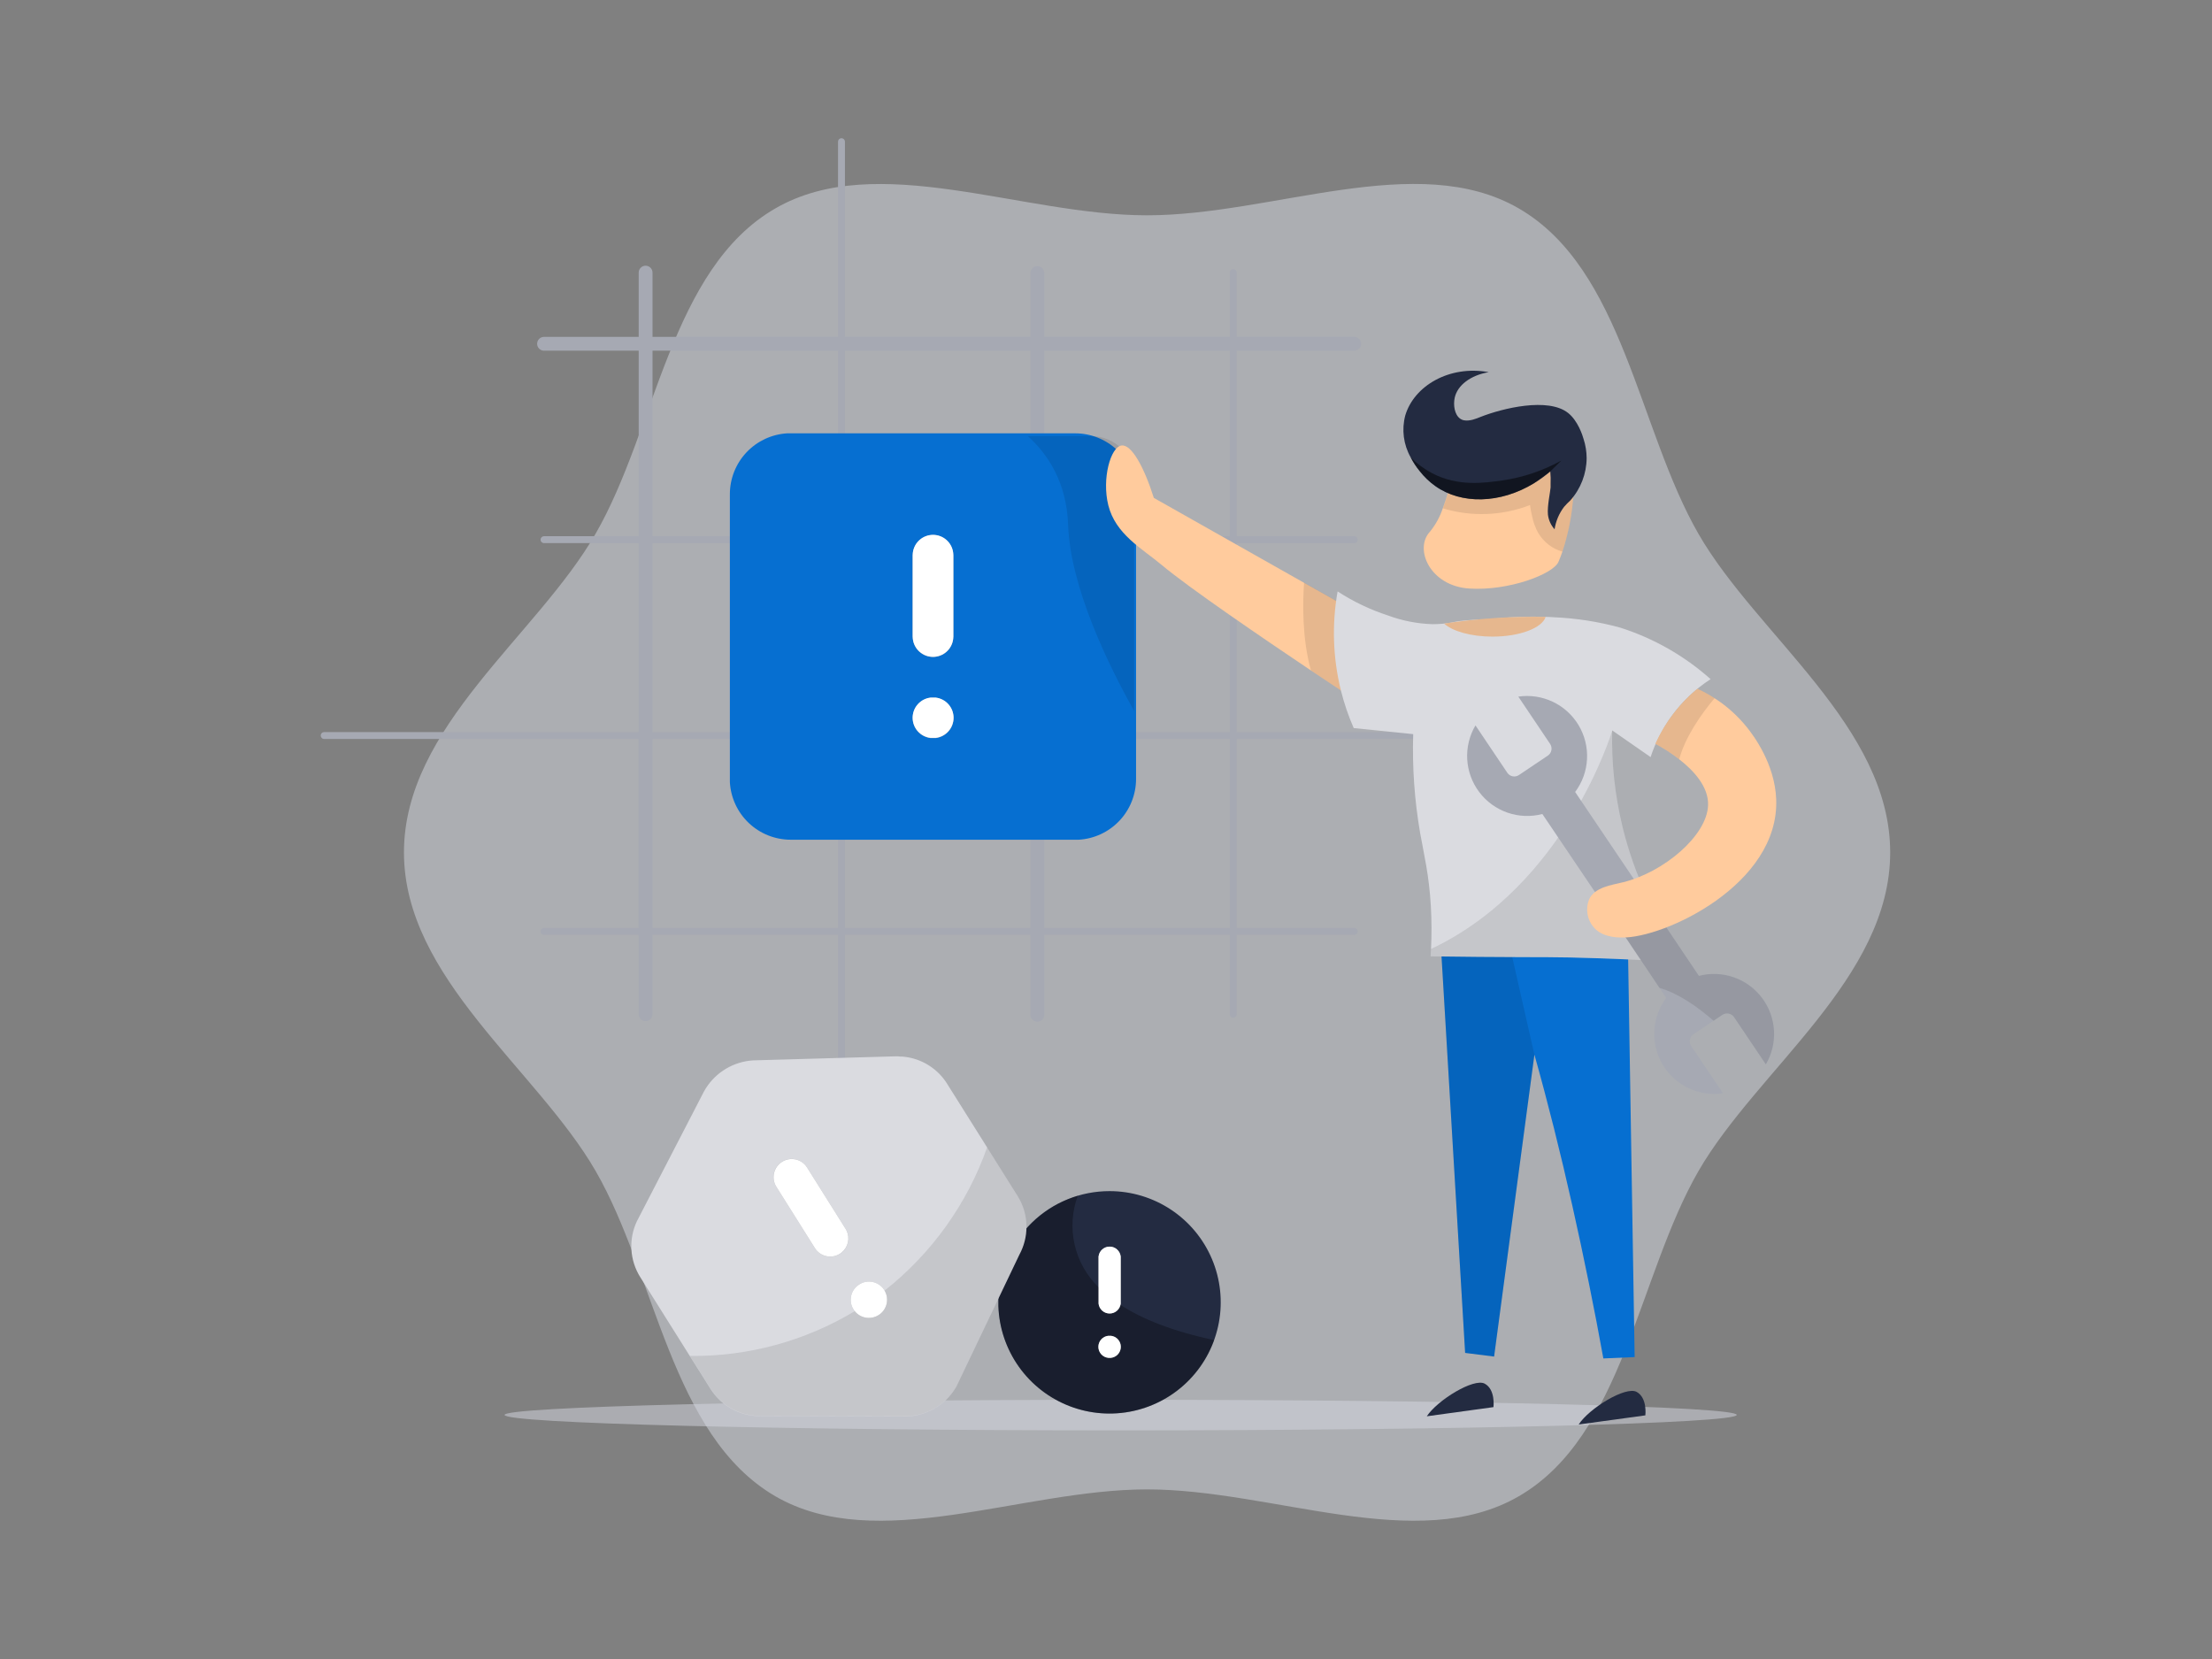 <svg xmlns="http://www.w3.org/2000/svg" width="800" height="600" fill="none" viewBox="0 0 800 600">
    <rect x="0" y="0" width="800" height="600" fill="#808080" stroke="none"/>
    <path d="M146.096 308.287C146.096 353.698 194.162 386.744 215.396 423.467C237.278 461.391 242.626 519.155 280.418 541.146C317.153 562.428 369.45 538.659 414.861 538.659C460.272 538.659 512.605 562.428 549.292 541.146C587.096 519.276 592.444 461.391 614.314 423.467C635.595 386.744 683.614 353.77 683.614 308.287C683.614 262.803 635.475 229.83 614.314 193.143C592.444 155.182 587.108 97.298 549.292 75.379C512.557 54.098 460.26 77.867 414.849 77.867C369.438 77.867 317.141 54.146 280.406 75.379C242.494 97.25 237.266 155.134 215.384 193.059C194.162 229.95 146.096 262.84 146.096 308.287Z" fill="#EEF2FD" opacity="0.4"/>
    <path d="M182.469 511.717C182.469 514.781 282.207 517.317 405.294 517.317C528.381 517.317 628.12 514.781 628.12 511.717C628.12 508.653 528.381 506.249 405.294 506.249C282.207 506.249 182.469 508.797 182.469 511.717Z" fill="#D6D8E2" opacity="0.5"/>
    <path d="M569.227 264.762H447.27V196.423H489.773C490.104 196.423 490.422 196.292 490.657 196.057C490.891 195.823 491.023 195.505 491.023 195.174C491.023 194.842 490.891 194.524 490.657 194.29C490.422 194.055 490.104 193.924 489.773 193.924H447.27V126.835H489.773C490.436 126.835 491.072 126.571 491.54 126.103C492.009 125.634 492.272 124.998 492.272 124.335C492.272 123.672 492.009 123.037 491.54 122.568C491.072 122.099 490.436 121.836 489.773 121.836H447.27V98.596C447.27 98.264 447.138 97.946 446.904 97.712C446.67 97.477 446.352 97.346 446.02 97.346C445.689 97.346 445.371 97.477 445.137 97.712C444.902 97.946 444.77 98.264 444.77 98.596V121.836H377.681V98.596C377.637 97.961 377.354 97.367 376.889 96.933C376.424 96.499 375.812 96.258 375.176 96.258C374.54 96.258 373.927 96.499 373.462 96.933C372.997 97.367 372.714 97.961 372.67 98.596V121.836H305.581V51.25C305.581 50.918 305.45 50.6 305.215 50.366C304.981 50.132 304.663 50 304.331 50C304 50 303.682 50.132 303.448 50.366C303.213 50.6 303.082 50.918 303.082 51.25V121.836H235.993V98.596C235.993 97.933 235.729 97.297 235.261 96.828C234.792 96.359 234.156 96.096 233.493 96.096C232.83 96.096 232.194 96.359 231.726 96.828C231.257 97.297 230.994 97.933 230.994 98.596V121.836H196.758C196.095 121.836 195.459 122.099 194.991 122.568C194.522 123.037 194.259 123.672 194.259 124.335C194.259 124.998 194.522 125.634 194.991 126.103C195.459 126.571 196.095 126.835 196.758 126.835H230.994V193.924H196.758C196.427 193.924 196.109 194.055 195.874 194.29C195.64 194.524 195.508 194.842 195.508 195.174C195.508 195.505 195.64 195.823 195.874 196.057C196.109 196.292 196.427 196.423 196.758 196.423H230.994V264.762H117.256C116.923 264.762 116.603 264.894 116.368 265.13C116.132 265.365 116 265.685 116 266.018C116 266.351 116.132 266.67 116.368 266.906C116.603 267.141 116.923 267.274 117.256 267.274H230.97V335.613H196.758C196.427 335.613 196.109 335.744 195.874 335.979C195.64 336.213 195.508 336.531 195.508 336.862C195.508 337.194 195.64 337.512 195.874 337.746C196.109 337.98 196.427 338.112 196.758 338.112H230.994V366.82C230.994 367.483 231.257 368.119 231.726 368.587C232.194 369.056 232.83 369.319 233.493 369.319C234.156 369.319 234.792 369.056 235.261 368.587C235.729 368.119 235.993 367.483 235.993 366.82V338.112H303.082V460.033C303.082 460.365 303.213 460.683 303.448 460.917C303.682 461.151 304 461.283 304.331 461.283C304.663 461.283 304.981 461.151 305.215 460.917C305.45 460.683 305.581 460.365 305.581 460.033V338.112H372.67V366.82C372.647 367.164 372.694 367.508 372.809 367.833C372.924 368.158 373.105 368.455 373.34 368.707C373.575 368.959 373.859 369.16 374.175 369.297C374.491 369.434 374.831 369.505 375.176 369.505C375.52 369.505 375.861 369.434 376.177 369.297C376.493 369.16 376.777 368.959 377.012 368.707C377.247 368.455 377.428 368.158 377.543 367.833C377.658 367.508 377.705 367.164 377.681 366.82V338.112H444.77V366.82C444.77 367.151 444.902 367.469 445.137 367.704C445.371 367.938 445.689 368.07 446.02 368.07C446.352 368.07 446.67 367.938 446.904 367.704C447.138 367.469 447.27 367.151 447.27 366.82V338.112H489.773C490.104 338.112 490.422 337.98 490.657 337.746C490.891 337.512 491.023 337.194 491.023 336.862C491.023 336.531 490.891 336.213 490.657 335.979C490.422 335.744 490.104 335.613 489.773 335.613H447.27V267.274H569.227C569.56 267.274 569.88 267.141 570.115 266.906C570.351 266.67 570.483 266.351 570.483 266.018C570.483 265.685 570.351 265.365 570.115 265.13C569.88 264.894 569.56 264.762 569.227 264.762ZM444.77 264.762H377.681V196.423H444.77V264.762ZM372.67 264.762H305.581V196.423H372.67V264.762ZM444.77 126.835V193.924H377.681V126.835H444.77ZM372.67 126.835V193.924H305.581V126.835H372.67ZM235.993 126.835H303.082V193.924H235.993V126.835ZM235.993 196.423H303.082V264.762H235.993V196.423ZM235.993 335.613V267.274H303.082V335.613H235.993ZM305.581 335.613V267.274H372.67V335.613H305.581ZM444.77 335.613H377.681V267.274H444.77V335.613Z" fill="#A6A9B3"/>
    <path d="M410.871 177.521C410.554 171.893 408.093 166.601 403.994 162.732C399.895 158.863 394.469 156.711 388.832 156.72H285.969H284.684C279.078 157.06 273.813 159.526 269.963 163.614C266.113 167.703 263.969 173.107 263.967 178.723V281.598V282.883C264.28 288.513 266.74 293.809 270.84 297.681C274.939 301.552 280.367 303.705 286.005 303.696H388.832H390.13C395.74 303.368 401.012 300.908 404.868 296.82C408.724 292.732 410.871 287.325 410.871 281.706V178.723V177.521ZM330.083 200.857L330.143 199.992C330.349 198.202 331.206 196.55 332.551 195.351C333.896 194.152 335.635 193.489 337.437 193.489C339.239 193.489 340.978 194.152 342.323 195.351C343.668 196.55 344.525 198.202 344.731 199.992L344.791 200.857V230.238L344.731 231.103C344.525 232.894 343.668 234.546 342.323 235.745C340.978 236.944 339.239 237.607 337.437 237.607C335.635 237.607 333.896 236.944 332.551 235.745C331.206 234.546 330.349 232.894 330.143 231.103L330.083 230.238V200.857ZM338.374 266.949H337.437H336.584C334.793 266.743 333.141 265.886 331.942 264.541C330.743 263.196 330.08 261.457 330.08 259.655C330.08 257.853 330.743 256.114 331.942 254.769C333.141 253.424 334.793 252.567 336.584 252.361H337.521H338.374C340.164 252.567 341.816 253.424 343.016 254.769C344.215 256.114 344.878 257.853 344.878 259.655C344.878 261.457 344.215 263.196 343.016 264.541C341.816 265.886 340.164 266.743 338.374 266.949Z" fill="#066FD1"/>
    <path d="M338.362 266.865H337.425H336.572C334.782 266.659 333.13 265.802 331.93 264.457C330.731 263.112 330.068 261.373 330.068 259.571C330.068 257.769 330.731 256.03 331.93 254.685C333.13 253.34 334.782 252.483 336.572 252.277H337.509H338.362C340.153 252.483 341.805 253.34 343.004 254.685C344.203 256.03 344.866 257.769 344.866 259.571C344.866 261.373 344.203 263.112 343.004 264.457C341.805 265.802 340.153 266.659 338.362 266.865Z" fill="white"/>
    <path d="M344.79 200.797V230.178L344.73 231.043C344.525 232.834 343.667 234.486 342.322 235.685C340.977 236.884 339.238 237.547 337.436 237.547C335.634 237.547 333.895 236.884 332.55 235.685C331.205 234.486 330.348 232.834 330.142 231.043L330.082 230.178V200.797L330.142 199.932C330.348 198.142 331.205 196.49 332.55 195.291C333.895 194.091 335.634 193.429 337.436 193.429C339.238 193.429 340.977 194.091 342.322 195.291C343.667 196.49 344.525 198.142 344.73 199.932L344.79 200.797Z" fill="white"/>
    <path d="M410.162 173.231V257.108C401.005 240.801 387.078 212.466 386.297 189.814C385.756 174.457 378.978 164.267 371.732 157.73H394.708C396.742 157.73 398.755 158.131 400.633 158.911C402.511 159.69 404.217 160.833 405.653 162.273C407.088 163.713 408.226 165.422 408.999 167.303C409.773 169.183 410.168 171.198 410.162 173.231Z" fill="black" opacity="0.1"/>
    <path d="M591.194 490.808L579.874 491.301C576.67 473.556 572.929 455.131 568.651 436.024C564.373 416.917 559.802 398.72 554.94 381.432C550.085 417.827 545.226 454.221 540.363 490.616L529.885 489.294C526.969 440.33 524.053 391.358 521.137 342.378H588.767C589.576 391.895 590.385 441.371 591.194 490.808Z" fill="#066FD1"/>
    <path d="M554.94 381.468C550.085 417.863 545.226 454.257 540.363 490.652L529.885 489.33C526.969 440.366 524.053 391.394 521.137 342.414H546.083L554.94 381.468Z" fill="black" opacity="0.1"/>
    <path d="M516.018 512.222L540.135 508.905C540.135 508.905 540.928 502.56 536.975 500.421C533.021 498.282 519.803 506.43 516.018 512.222Z" fill="#232B41"/>
    <path d="M570.945 515.19L595.063 511.885C595.063 511.885 595.856 505.541 591.902 503.39C587.949 501.239 574.731 509.338 570.945 515.19Z" fill="#232B41"/>
    <path d="M500.827 227.222L499.265 230.479L488.835 252.265C488.835 252.265 482.766 248.275 474.138 242.495C457.086 231.043 430.001 212.61 420.063 204.258C412.853 198.25 403.48 193.215 400.836 182.748C398.433 173.135 401.677 161.575 405.643 161.118C409.248 160.686 413.766 168.905 417.299 180.069L471.603 210.759L499.241 226.381L500.827 227.222Z" fill="#FFCB9D"/>
    <path d="M499.265 226.333V230.479L488.835 252.265C488.835 252.265 482.766 248.275 474.138 242.495C470.87 230.995 471.134 217.861 471.639 210.711L499.265 226.333Z" fill="black" opacity="0.1"/>
    <path d="M569.372 161.058C569.372 164.567 569.372 169.698 569.167 176.031C569.107 177.425 569.059 178.663 569.047 179.059C568.583 186.008 567.247 192.872 565.07 199.488C564.613 200.785 564.156 202.023 563.628 203.237C561.645 207.671 545.603 213.775 531.351 212.85C517.099 211.925 511.331 198.43 517.183 192.266C519.215 189.763 520.779 186.913 521.798 183.854C523.293 179.832 524.498 175.707 525.403 171.513C525.991 169.109 526.256 167.547 526.256 167.547L536.939 157.369L563.676 156.059C563.58 160.578 564.877 163.63 566.367 163.846C567.858 164.062 569.083 161.587 569.372 161.058Z" fill="#FFCB9D"/>
    <path d="M569.373 161.058C569.373 164.567 569.373 169.698 569.169 176.031C569.109 177.425 569.061 178.663 569.049 179.059C568.586 186.009 567.25 192.872 565.071 199.488C563.306 199.005 561.65 198.189 560.192 197.084C558.602 195.876 557.267 194.365 556.263 192.638C555.243 190.783 554.517 188.78 554.112 186.702C553.776 185.369 553.523 184.016 553.355 182.652C543.289 186.556 532.206 186.979 521.871 183.854C523.359 179.829 524.564 175.706 525.476 171.513C526.065 169.109 526.329 167.547 526.329 167.547L537 157.369L563.761 156.059C563.665 160.566 564.963 163.63 566.429 163.846C567.895 164.062 569.085 161.587 569.373 161.058Z" fill="black" opacity="0.1"/>
    <path d="M510.202 165.432C511.115 167.213 512.219 168.889 513.494 170.431C515.075 172.459 516.941 174.248 519.034 175.743C528.467 182.508 542.587 182.22 554.796 174.769C556.872 173.506 558.841 172.075 560.684 170.491C560.695 170.531 560.695 170.572 560.684 170.612C560.828 172.061 560.864 173.519 560.792 174.974C560.792 175.659 560.792 175.851 560.792 176.295L560.732 176.74C560.732 177.545 559.53 183.109 559.831 186.113C560.067 188.088 560.906 189.943 562.234 191.424C562.68 188.486 563.853 185.706 565.647 183.337C566.354 182.513 567.113 181.735 567.918 181.006C571.69 176.781 573.792 171.325 573.83 165.661C573.817 163.339 573.448 161.033 572.737 158.823C572.34 157.357 570.61 152.106 567.113 149.342C559.903 143.634 543.476 147.624 535.425 150.796C534.007 151.373 531.567 152.418 529.416 151.998C528.987 151.914 528.579 151.747 528.215 151.505C525.932 150.015 525.595 146.314 526.1 143.922C527.061 139.296 531.928 135.691 538.417 134.597C524.165 131.99 511.428 139.56 508.243 150.219C506.873 155.351 507.577 160.815 510.202 165.432Z" fill="#232B41"/>
    <path d="M510.201 165.432C511.114 167.213 512.218 168.889 513.494 170.431C515.075 172.459 516.941 174.248 519.033 175.743C528.467 182.508 542.586 182.22 554.795 174.769C557.739 172.618 560.251 170.78 560.683 170.491L564.709 166.55C558.063 170.232 550.803 172.675 543.283 173.76C536.626 174.685 527.397 176.019 518.048 171.2C515.159 169.681 512.514 167.737 510.201 165.432Z" fill="black" opacity="0.5"/>
    <path d="M583.082 264.173C582.796 275.857 584.037 287.527 586.771 298.89C591.095 316.706 598.975 333.464 609.939 348.158C584.86 346.596 569.022 346.211 559.024 346.175C556.801 346.175 547.801 346.175 534.643 346.067L517.411 345.875C517.411 345.022 517.519 344.144 517.555 343.207C517.798 338.094 517.778 332.972 517.495 327.862C516.846 316.278 514.959 308.936 513.613 301.269C511.572 289.464 510.73 277.482 511.102 265.507C503.892 264.762 496.722 264.033 489.592 263.32C487.668 258.937 486.121 254.398 484.966 249.753C482.057 238.017 481.647 225.8 483.764 213.896C489.473 217.607 495.647 220.548 502.125 222.644C507.229 224.521 512.601 225.567 518.035 225.744C519.165 225.744 520.343 225.696 521.568 225.6L522.313 225.528C523.987 225.349 525.649 225.068 527.288 224.687C530.923 224.226 534.584 224.005 538.248 224.026C545.134 223.17 552.077 222.861 559.012 223.1C559.998 223.1 560.959 223.172 561.908 223.233C570.006 223.576 578.039 224.826 585.858 226.958C597.984 230.801 609.163 237.16 618.663 245.62C613.166 249.18 608.372 253.722 604.52 259.018C601.253 263.53 598.704 268.52 596.961 273.811L583.082 264.173Z" fill="#DADBE0"/>
    <path d="M609.939 348.158C584.86 346.596 569.022 346.211 559.024 346.175C556.801 346.175 547.8 346.175 534.642 346.067L517.41 345.875C517.41 345.022 517.518 344.144 517.554 343.207C566.522 320.075 583.105 264.173 583.105 264.173C582.812 275.856 584.044 287.526 586.77 298.89C591.094 316.706 598.975 333.464 609.939 348.158Z" fill="black" opacity="0.1"/>
    <path d="M638.659 384.977L627.147 367.865C626.694 367.198 625.995 366.737 625.203 366.581C624.411 366.426 623.59 366.59 622.918 367.036L619.733 369.175L612.451 374.066C611.785 374.524 611.326 375.226 611.173 376.019C611.02 376.813 611.185 377.635 611.634 378.308L623.158 395.396C618.904 396.029 614.559 395.383 610.673 393.541C606.787 391.699 603.537 388.743 601.334 385.05C599.132 381.356 598.077 377.091 598.305 372.797C598.532 368.503 600.03 364.373 602.609 360.932L600.206 357.327L597.803 353.722L586.663 337.151L585.69 335.721L557.811 294.395C553.65 295.483 549.259 295.311 545.195 293.899C541.132 292.488 537.579 289.902 534.988 286.469C532.397 283.035 530.884 278.91 530.64 274.615C530.397 270.321 531.435 266.051 533.622 262.347L545.134 279.471C545.355 279.803 545.64 280.089 545.972 280.311C546.305 280.532 546.678 280.686 547.07 280.763C547.462 280.84 547.865 280.839 548.257 280.76C548.649 280.68 549.021 280.524 549.351 280.3L559.794 273.282C560.464 272.83 560.927 272.131 561.083 271.338C561.238 270.546 561.073 269.723 560.623 269.052L549.123 251.94C553.377 251.315 557.721 251.966 561.604 253.812C565.488 255.658 568.736 258.615 570.937 262.309C573.137 266.003 574.192 270.267 573.967 274.561C573.742 278.855 572.247 282.985 569.672 286.428L597.574 327.814L601.528 333.738L609.423 345.49L614.434 352.941C618.594 351.859 622.982 352.036 627.042 353.449C631.102 354.862 634.651 357.448 637.241 360.879C639.831 364.31 641.345 368.433 641.591 372.724C641.837 377.016 640.804 381.285 638.623 384.989L638.659 384.977Z" fill="#A6A9B3"/>
    <path d="M638.66 384.977L627.147 367.865C626.694 367.198 625.995 366.737 625.203 366.581C624.411 366.426 623.59 366.59 622.918 367.036L619.733 369.175C613.725 363.936 606.935 359.249 600.158 357.279L597.755 353.674L586.615 337.103C591.688 336.495 596.686 335.368 601.528 333.738L609.423 345.49L614.434 352.941C618.594 351.859 622.982 352.036 627.042 353.449C631.102 354.862 634.651 357.448 637.241 360.879C639.831 364.31 641.345 368.433 641.591 372.724C641.837 377.016 640.804 381.284 638.623 384.989L638.66 384.977Z" fill="black" opacity="0.1"/>
    <path d="M642.386 289.048C643.587 319.955 601.697 339.35 586.7 339.061C584.405 339.061 579.346 338.905 576.318 335.288C575.163 333.91 574.405 332.243 574.128 330.466C573.851 328.689 574.063 326.871 574.744 325.206C576.847 320.844 582.843 320.099 587.001 319.078C601.721 315.473 617.367 302.254 617.751 291.235C617.992 284.53 612.512 278.654 607.285 274.592C604.57 272.498 601.688 270.629 598.669 269.004C602.166 261.304 607.363 254.496 613.87 249.092C616.024 250.072 618.1 251.213 620.083 252.505C624.502 255.344 628.437 258.874 631.739 262.96C634.142 265.916 641.893 276.238 642.386 289.048Z" fill="#FFCB9D"/>
    <path d="M620.107 252.505C615.3 258.201 609.52 266.445 607.309 274.592C604.594 272.498 601.713 270.629 598.693 269.004C602.191 261.304 607.388 254.496 613.894 249.092C616.048 250.072 618.125 251.213 620.107 252.505Z" fill="black" opacity="0.1"/>
    <path d="M559.002 223.1C557.741 227.126 549.629 230.238 539.776 230.238C532.061 230.238 525.356 228.316 522.279 225.528C527.915 224.675 534.068 223.966 540.653 223.533C547.238 223.1 553.342 222.992 559.002 223.1Z" fill="#FFCB9D"/>
    <path d="M401.282 430.785C390.807 430.775 380.743 434.855 373.232 442.157C365.722 449.458 361.359 459.404 361.074 469.875V471.005V472.302C361.329 480.198 363.903 487.843 368.476 494.285C373.049 500.727 379.417 505.679 386.786 508.525C394.156 511.37 402.2 511.982 409.915 510.285C417.63 508.588 424.674 504.656 430.169 498.981C435.664 493.305 439.366 486.137 440.813 478.371C442.259 470.605 441.387 462.585 438.305 455.312C435.223 448.038 430.067 441.833 423.481 437.472C416.895 433.11 409.17 430.784 401.27 430.785H401.282ZM401.787 491.084H401.282H400.813C399.831 490.976 398.923 490.51 398.263 489.773C397.603 489.037 397.238 488.083 397.238 487.095C397.238 486.106 397.603 485.153 398.263 484.416C398.923 483.68 399.831 483.213 400.813 483.105H401.33H401.787C402.769 483.213 403.678 483.68 404.337 484.416C404.997 485.153 405.362 486.106 405.362 487.095C405.362 488.083 404.997 489.037 404.337 489.773C403.678 490.51 402.769 490.976 401.787 491.084ZM401.787 474.994C400.727 475.119 399.661 474.819 398.823 474.159C397.985 473.499 397.443 472.533 397.317 471.473V471.005V454.914V454.446C397.425 453.46 397.893 452.549 398.631 451.887C399.37 451.225 400.327 450.859 401.318 450.859C402.31 450.859 403.266 451.225 404.005 451.887C404.743 452.549 405.211 453.46 405.32 454.446V454.914V471.005V471.473C405.31 471.62 405.282 471.766 405.236 471.906C405.045 472.717 404.607 473.45 403.983 474.003C403.359 474.556 402.579 474.902 401.751 474.994H401.787Z" fill="#232B41"/>
    <path d="M439.122 484.668C435.949 493.47 429.806 500.891 421.751 505.652C413.696 510.414 404.233 512.217 394.991 510.753C385.749 509.288 377.307 504.648 371.119 497.629C364.93 490.611 361.382 481.655 361.086 472.302V471.005V469.875C361.326 461.411 364.229 453.237 369.384 446.519C374.538 439.8 381.68 434.879 389.794 432.455C387.716 438.093 387.313 444.212 388.635 450.073C389.957 455.935 392.947 461.289 397.244 465.489C399.651 467.91 402.315 470.061 405.187 471.906C412.866 476.941 423.813 481.423 439.122 484.668Z" fill="black" opacity="0.3"/>
    <path d="M401.785 491.084H401.28H400.811C399.829 490.976 398.921 490.51 398.261 489.773C397.601 489.037 397.236 488.083 397.236 487.095C397.236 486.106 397.601 485.153 398.261 484.416C398.921 483.68 399.829 483.213 400.811 483.105H401.328H401.785C402.767 483.213 403.675 483.68 404.335 484.416C404.995 485.153 405.36 486.106 405.36 487.095C405.36 488.083 404.995 489.037 404.335 489.773C403.675 490.51 402.767 490.976 401.785 491.084Z" fill="white"/>
    <path d="M405.308 454.914V471.005V471.473C405.2 472.459 404.731 473.37 403.993 474.032C403.255 474.694 402.298 475.06 401.306 475.06C400.315 475.06 399.358 474.694 398.62 474.032C397.881 473.37 397.413 472.459 397.305 471.473V471.005V454.914V454.446C397.413 453.46 397.881 452.549 398.62 451.887C399.358 451.225 400.315 450.859 401.306 450.859C402.298 450.859 403.255 451.225 403.993 451.887C404.731 452.549 405.2 453.46 405.308 454.446V454.914Z" fill="white"/>
    <path d="M367.983 432.455L357 414.971L342.579 392.031L341.846 390.913L341.041 389.856C339.247 387.644 337.022 385.819 334.502 384.491C331.983 383.163 329.22 382.36 326.381 382.129H325.528L324.759 382.033H323.99L272.462 383.499L271.068 383.619C267.645 384.037 264.369 385.259 261.509 387.187C258.65 389.115 256.288 391.693 254.617 394.711L230.332 441.696C228.828 444.889 228.15 448.408 228.36 451.931C228.57 455.454 229.661 458.868 231.533 461.86L245.521 484.115L249.51 490.472L256.949 502.296L257.706 503.414C259.793 506.301 262.577 508.613 265.797 510.136C269.018 511.659 272.571 512.344 276.127 512.126L328.063 512.294L329.493 512.162C332.898 511.799 336.167 510.628 339.029 508.747C341.89 506.866 344.261 504.329 345.944 501.347L368.68 453.749L369.281 452.547C370.762 449.357 371.419 445.846 371.192 442.336C370.966 438.825 369.862 435.428 367.983 432.455ZM282.821 420.162C284.178 419.307 285.802 418.979 287.386 419.24C288.969 419.501 290.401 420.334 291.412 421.58L291.857 422.205L305.808 444.412L306.181 445.097C306.878 446.548 307.017 448.206 306.569 449.753C306.121 451.3 305.119 452.628 303.754 453.483C302.389 454.338 300.757 454.66 299.17 454.388C297.583 454.115 296.151 453.267 295.15 452.006L294.717 451.381L280.766 429.186L280.393 428.514C279.7 427.067 279.565 425.415 280.013 423.874C280.46 422.334 281.46 421.012 282.821 420.162ZM318.39 475.174L317.705 475.655L317.02 476.016C315.571 476.701 313.921 476.831 312.382 476.381C310.844 475.931 309.524 474.932 308.672 473.574C307.821 472.216 307.497 470.593 307.762 469.012C308.027 467.431 308.862 466.002 310.11 464.996L310.783 464.528L311.456 464.143C312.786 463.516 314.288 463.353 315.721 463.68C317.154 464.006 318.437 464.804 319.363 465.946C319.571 466.202 319.755 466.475 319.916 466.763C320.709 468.116 320.991 469.708 320.711 471.251C320.431 472.794 319.608 474.186 318.39 475.174Z" fill="#DADBE0"/>
    <path d="M304.379 453.004C303.708 453.544 302.936 453.948 302.109 454.19C301.282 454.433 300.415 454.51 299.558 454.417C298.701 454.325 297.871 454.064 297.114 453.65C296.358 453.237 295.691 452.678 295.15 452.006L294.718 451.381L280.766 429.187L280.394 428.514C279.719 427.065 279.595 425.42 280.047 423.887C280.498 422.354 281.494 421.039 282.846 420.188C284.199 419.337 285.815 419.009 287.393 419.265C288.97 419.521 290.4 420.344 291.413 421.58L291.858 422.205L305.809 444.412L306.182 445.097C306.811 446.426 306.975 447.928 306.648 449.362C306.321 450.796 305.522 452.078 304.379 453.004Z" fill="white"/>
    <path d="M369.305 452.475L368.705 453.676L345.969 501.275C344.286 504.257 341.915 506.794 339.054 508.675C336.192 510.556 332.923 511.727 329.518 512.09L328.088 512.222L276.152 512.054C272.596 512.272 269.043 511.587 265.822 510.064C262.602 508.541 259.818 506.228 257.731 503.341L256.973 502.224L249.535 490.399C270.512 490.637 291.141 485.032 309.114 474.213C312.868 471.953 316.479 469.465 319.929 466.763C336.938 453.352 349.797 435.394 357.012 414.971L367.996 432.455C369.864 435.419 370.963 438.802 371.192 442.299C371.421 445.795 370.772 449.293 369.305 452.475Z" fill="black" opacity="0.1"/>
    <path d="M318.392 475.174L317.707 475.655L317.022 476.016C315.573 476.701 313.923 476.831 312.384 476.381C310.846 475.931 309.526 474.932 308.674 473.574C307.823 472.216 307.499 470.593 307.764 469.012C308.029 467.431 308.865 466.002 310.113 464.996L310.785 464.528L311.458 464.143C312.909 463.456 314.562 463.325 316.103 463.775C317.644 464.224 318.966 465.223 319.821 466.582C320.675 467.941 321.001 469.566 320.738 471.149C320.475 472.733 319.64 474.165 318.392 475.174Z" fill="white"/>
    <path d="M559.002 223.1C557.741 227.126 549.629 230.238 539.776 230.238C532.061 230.238 525.356 228.316 522.279 225.528C527.915 224.675 534.068 223.966 540.653 223.533C547.238 223.1 553.342 222.992 559.002 223.1Z" fill="black" opacity="0.1"/>
</svg>
